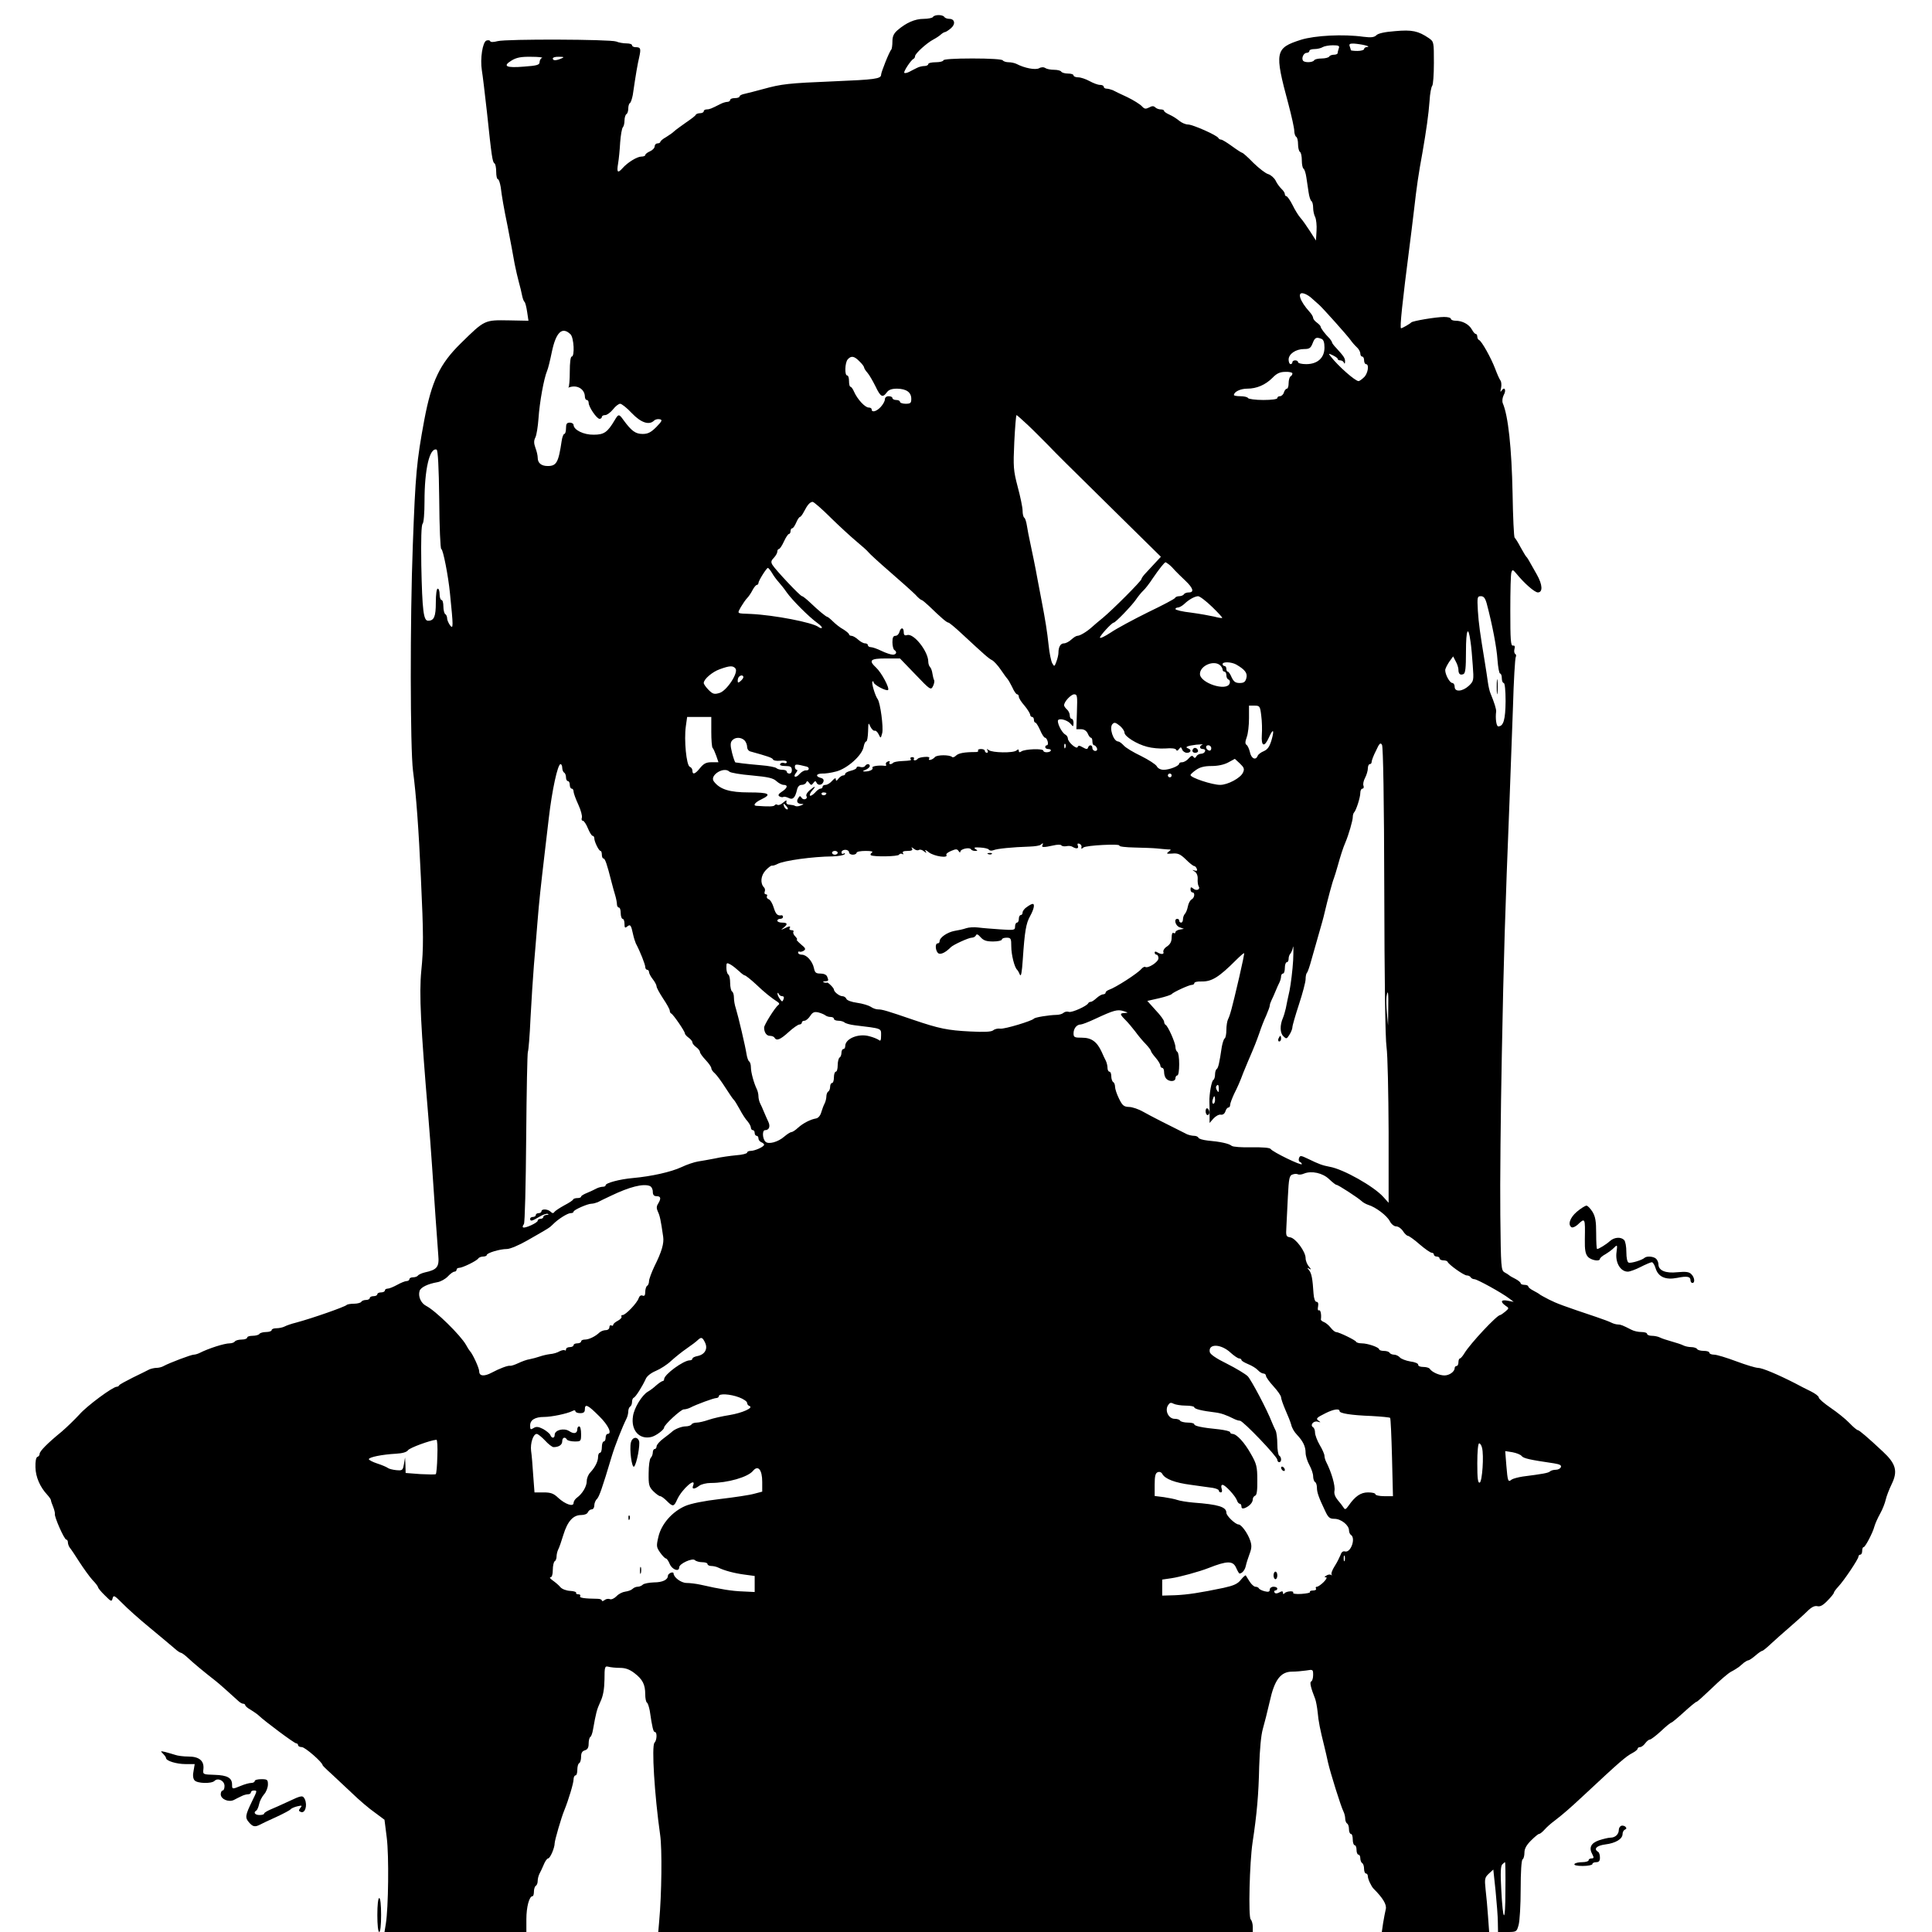 <?xml version="1.0" standalone="no"?>
<!DOCTYPE svg PUBLIC "-//W3C//DTD SVG 20010904//EN"
 "http://www.w3.org/TR/2001/REC-SVG-20010904/DTD/svg10.dtd">
<svg version="1.0" xmlns="http://www.w3.org/2000/svg"
 width="1024pt" height="1024pt" viewBox="0 0 1024 1024"
 preserveAspectRatio="xMidYMid meet">
<g transform="translate(0,1024) scale(0.1,-0.1)"
fill="#000000" stroke="none">
<path d="M4945 10150 c-3 -5 -26 -10 -50 -10 -46 0 -93 -21 -139 -61 -19 -17
-26 -32 -26 -59 0 -20 -3 -40 -6 -43 -10 -9 -54 -120 -54 -133 0 -22 -34 -26
-250 -35 -243 -10 -277 -14 -375 -41 -38 -10 -82 -22 -97 -25 -16 -3 -28 -9
-28 -14 0 -5 -11 -9 -25 -9 -14 0 -25 -4 -25 -10 0 -5 -7 -10 -15 -10 -8 0
-25 -5 -38 -12 -47 -24 -57 -28 -72 -28 -8 0 -15 -4 -15 -10 0 -5 -9 -10 -19
-10 -11 0 -21 -4 -23 -8 -1 -5 -25 -23 -53 -42 -27 -19 -56 -40 -63 -47 -7 -7
-26 -20 -42 -30 -17 -9 -30 -21 -30 -25 0 -4 -7 -8 -15 -8 -8 0 -15 -7 -15
-15 0 -9 -11 -21 -25 -27 -14 -6 -25 -15 -25 -20 0 -4 -9 -8 -21 -8 -22 0 -73
-31 -100 -62 -25 -28 -31 -22 -23 25 4 23 9 74 11 112 3 39 9 74 14 80 5 5 9
21 9 36 0 15 5 31 10 34 6 3 10 17 10 30 0 13 4 26 9 29 5 3 11 23 15 43 16
110 25 162 34 200 10 46 8 53 -20 53 -10 0 -18 5 -18 10 0 6 -13 10 -29 10
-16 0 -41 4 -55 10 -33 12 -581 14 -628 2 -23 -6 -38 -6 -40 0 -2 5 -11 6 -20
3 -20 -8 -34 -96 -24 -158 4 -23 16 -123 27 -222 25 -237 29 -264 40 -271 5
-3 9 -23 9 -45 0 -21 4 -39 9 -39 5 0 11 -19 15 -42 5 -44 17 -114 36 -205 17
-89 28 -145 38 -203 6 -30 16 -73 22 -95 6 -22 14 -53 17 -70 3 -16 9 -32 13
-35 4 -3 10 -26 14 -53 l7 -47 -103 2 c-130 2 -128 4 -256 -122 -111 -109
-154 -199 -193 -405 -41 -221 -47 -287 -61 -665 -15 -395 -14 -1074 1 -1195
17 -129 30 -306 42 -570 14 -300 14 -370 2 -490 -12 -123 -3 -294 37 -770 6
-71 15 -191 20 -265 12 -177 27 -400 33 -472 6 -63 -6 -78 -71 -92 -17 -4 -34
-12 -37 -17 -4 -5 -15 -9 -26 -9 -10 0 -19 -4 -19 -10 0 -5 -7 -10 -15 -10 -8
0 -30 -9 -50 -20 -20 -11 -42 -20 -50 -20 -8 0 -15 -4 -15 -10 0 -5 -9 -10
-20 -10 -11 0 -20 -4 -20 -10 0 -5 -9 -10 -20 -10 -11 0 -20 -4 -20 -10 0 -5
-9 -10 -19 -10 -11 0 -23 -4 -26 -10 -3 -5 -21 -10 -39 -10 -18 0 -36 -3 -39
-7 -11 -10 -178 -69 -267 -93 -25 -6 -53 -16 -62 -21 -10 -5 -29 -9 -43 -9
-14 0 -25 -4 -25 -10 0 -5 -13 -10 -29 -10 -17 0 -33 -5 -36 -10 -3 -5 -19
-10 -36 -10 -16 0 -29 -4 -29 -10 0 -5 -13 -10 -29 -10 -17 0 -33 -5 -36 -10
-3 -5 -16 -10 -27 -10 -29 0 -113 -27 -160 -51 -10 -5 -24 -9 -31 -9 -14 0
-130 -44 -159 -60 -10 -6 -27 -10 -38 -10 -11 0 -28 -4 -38 -8 -9 -5 -48 -24
-87 -43 -38 -19 -71 -37 -73 -41 -2 -5 -8 -8 -13 -8 -21 0 -159 -102 -198
-147 -24 -26 -66 -67 -94 -91 -76 -62 -117 -104 -117 -118 0 -7 -5 -14 -12
-16 -7 -3 -11 -24 -10 -55 1 -51 24 -104 62 -145 11 -12 20 -25 20 -29 0 -4 5
-20 12 -36 6 -15 10 -32 9 -37 -4 -15 50 -136 60 -136 5 0 9 -7 9 -15 0 -9 5
-21 10 -28 6 -7 29 -41 51 -76 22 -34 53 -77 69 -95 17 -17 30 -35 30 -39 0
-4 16 -24 36 -43 33 -33 36 -35 41 -15 5 18 10 15 52 -27 25 -26 91 -85 146
-130 55 -45 112 -94 128 -107 15 -14 31 -25 36 -25 4 0 21 -12 37 -27 26 -25
90 -78 148 -123 17 -13 76 -66 121 -107 8 -7 18 -13 24 -13 6 0 11 -4 11 -8 0
-4 13 -16 30 -25 16 -10 35 -23 42 -30 30 -29 188 -147 198 -147 5 0 10 -4 10
-10 0 -5 9 -10 20 -10 17 0 110 -81 110 -96 0 -2 21 -23 47 -46 26 -24 76 -71
112 -105 36 -35 89 -80 118 -100 l51 -38 12 -95 c12 -94 9 -371 -5 -457 l-7
-43 376 0 376 0 0 68 c0 64 15 122 33 122 4 0 7 11 7 24 0 14 5 28 10 31 6 3
10 15 10 26 0 10 4 27 9 37 5 9 16 32 23 49 7 18 18 33 23 33 11 0 35 56 35
81 0 14 35 136 51 174 23 57 49 144 49 163 0 12 5 22 10 22 6 0 10 13 10 29 0
17 4 33 10 36 6 3 10 19 10 34 0 20 6 30 20 34 14 4 20 14 20 35 0 17 4 33 9
36 5 3 11 20 14 38 16 90 20 106 39 148 15 31 21 67 22 118 0 68 2 73 21 68
11 -3 38 -6 61 -6 29 0 51 -8 77 -28 43 -33 57 -60 57 -112 0 -21 4 -41 9 -44
5 -3 11 -23 15 -43 13 -90 19 -113 27 -113 13 0 11 -44 -2 -57 -16 -16 0 -276
30 -488 11 -75 8 -315 -5 -457 l-5 -58 1576 0 1575 0 0 28 c0 15 -5 33 -11 39
-13 13 -6 302 10 408 23 151 32 256 35 400 3 95 10 168 19 200 8 28 25 94 37
147 25 115 58 158 119 158 20 0 53 3 74 6 36 6 37 6 37 -24 0 -17 -5 -32 -10
-34 -10 -3 -2 -35 21 -93 4 -11 10 -42 13 -70 4 -48 13 -92 35 -180 5 -22 15
-61 20 -87 12 -53 68 -233 82 -260 5 -10 9 -27 9 -37 0 -11 5 -23 10 -26 6 -3
10 -17 10 -31 0 -13 5 -24 10 -24 6 0 10 -13 10 -30 0 -16 5 -30 10 -30 6 0
10 -11 10 -25 0 -14 5 -25 10 -25 6 0 10 -9 10 -19 0 -11 5 -23 10 -26 6 -3
10 -17 10 -31 0 -13 5 -24 10 -24 6 0 10 -7 10 -15 0 -14 18 -53 30 -65 50
-50 71 -85 65 -109 -3 -14 -10 -47 -14 -73 l-7 -48 284 0 285 0 -6 83 c-3 45
-9 109 -13 143 -6 56 -4 63 17 83 l24 22 12 -113 c6 -62 12 -137 12 -165 l1
-53 50 0 c48 0 49 1 59 37 6 21 11 106 11 190 0 90 4 154 10 158 6 3 10 20 10
36 0 21 11 40 35 64 19 19 38 35 43 35 5 0 17 10 28 22 11 13 35 34 54 48 43
33 78 63 153 133 195 182 224 207 260 226 15 8 27 18 27 23 0 4 6 8 13 8 7 0
19 9 27 20 8 11 19 20 25 20 5 0 32 20 59 45 26 25 51 45 55 45 3 0 33 25 66
55 33 30 63 55 67 55 4 0 40 33 81 72 41 40 87 80 103 88 16 8 34 20 41 25 7
6 19 16 27 23 8 6 19 12 23 12 4 0 21 11 37 25 16 14 32 25 36 25 4 0 25 17
47 38 22 20 66 60 98 87 32 28 74 65 92 83 24 24 40 32 55 29 15 -4 30 4 54
29 19 19 34 38 34 42 0 4 10 18 23 32 32 34 107 147 107 159 0 6 5 11 10 11 6
0 10 9 10 20 0 11 3 20 8 20 8 0 48 75 57 110 4 14 17 44 30 67 13 23 26 57
30 75 4 18 18 54 31 81 34 69 23 109 -46 173 -80 75 -126 114 -133 114 -5 0
-25 17 -45 38 -20 21 -65 57 -99 80 -35 24 -63 48 -63 55 0 7 -19 21 -43 33
-23 11 -60 30 -82 42 -92 47 -175 82 -197 82 -13 0 -65 16 -116 35 -51 19
-103 35 -117 35 -14 0 -25 5 -25 10 0 6 -13 10 -29 10 -17 0 -33 4 -36 10 -3
5 -17 10 -31 10 -13 0 -32 4 -42 9 -9 5 -37 14 -62 21 -25 7 -53 16 -62 21
-10 5 -29 9 -43 9 -14 0 -25 5 -25 10 0 6 -14 10 -30 10 -17 0 -40 5 -53 12
-47 24 -57 28 -72 28 -8 0 -23 4 -33 9 -9 5 -46 19 -82 31 -176 59 -208 71
-250 92 -25 13 -47 25 -50 28 -3 3 -17 11 -32 19 -16 8 -28 18 -28 23 0 4 -9
8 -20 8 -11 0 -20 4 -20 8 0 5 -12 15 -27 23 -16 8 -30 16 -33 19 -3 3 -14 10
-25 16 -19 11 -20 23 -23 305 -2 162 2 544 8 849 10 517 17 750 41 1350 5 129
13 350 18 491 4 141 11 261 15 267 3 6 2 13 -3 16 -5 3 -7 15 -4 26 4 14 1 20
-8 18 -12 -2 -14 31 -14 185 0 103 2 195 6 204 5 15 8 14 25 -6 43 -53 98
-101 115 -101 27 0 25 41 -5 94 -46 82 -51 91 -57 96 -3 3 -16 25 -30 50 -13
25 -27 47 -31 50 -4 3 -9 109 -11 235 -5 241 -23 411 -52 478 -4 11 -2 29 5
43 15 26 5 47 -11 24 -7 -11 -8 -7 -3 13 3 15 2 33 -3 40 -5 6 -18 35 -28 62
-21 56 -72 148 -86 153 -5 2 -9 10 -9 18 0 8 -4 14 -8 14 -5 0 -14 11 -21 24
-15 27 -50 46 -86 46 -14 0 -25 5 -25 10 0 6 -16 10 -36 10 -42 0 -167 -21
-174 -29 -6 -7 -48 -31 -54 -31 -8 0 7 140 45 435 5 39 16 126 24 195 14 123
23 185 45 305 19 110 32 199 37 270 2 39 9 74 14 80 5 5 9 60 9 121 0 112 0
113 -27 132 -56 38 -89 45 -178 37 -55 -4 -91 -12 -100 -22 -12 -11 -27 -13
-68 -8 -107 15 -258 7 -332 -16 -137 -44 -141 -63 -66 -341 17 -64 31 -128 31
-142 0 -13 5 -28 10 -31 6 -3 10 -21 10 -40 0 -19 5 -37 10 -40 6 -3 10 -24
10 -45 0 -21 4 -41 9 -44 5 -3 12 -24 15 -46 3 -22 9 -58 12 -80 3 -22 10 -43
15 -46 5 -3 9 -19 9 -35 0 -17 5 -39 11 -50 5 -11 9 -43 7 -72 l-3 -52 -32 50
c-18 28 -40 59 -50 70 -10 11 -29 41 -42 68 -13 26 -28 47 -33 47 -4 0 -8 5
-8 11 0 7 -8 19 -18 28 -9 9 -24 28 -31 44 -8 15 -26 30 -39 34 -13 3 -48 30
-78 59 -29 30 -56 54 -60 54 -3 0 -28 16 -54 35 -26 19 -52 35 -58 35 -6 0
-12 4 -14 8 -5 14 -136 72 -161 72 -13 0 -34 9 -47 20 -12 10 -35 25 -51 32
-16 7 -29 16 -29 20 0 5 -8 8 -18 8 -10 0 -23 5 -29 11 -8 8 -17 8 -33 -1 -18
-9 -24 -8 -38 7 -9 10 -44 32 -77 48 -33 15 -68 32 -77 37 -10 4 -25 8 -33 8
-8 0 -15 5 -15 10 0 6 -9 10 -20 10 -11 0 -35 9 -55 20 -20 11 -47 20 -60 20
-14 0 -25 5 -25 10 0 6 -13 10 -29 10 -17 0 -33 5 -36 10 -3 6 -21 10 -38 10
-18 0 -39 4 -46 9 -9 6 -22 6 -34 -1 -20 -10 -77 1 -119 23 -10 5 -29 9 -42 9
-14 0 -28 5 -31 10 -4 6 -68 10 -161 10 -96 0 -154 -4 -154 -10 0 -5 -18 -10
-40 -10 -22 0 -40 -4 -40 -10 0 -5 -9 -10 -20 -10 -11 0 -29 -4 -40 -10 -11
-5 -29 -15 -41 -21 -12 -6 -23 -8 -26 -5 -6 5 36 69 49 74 4 2 8 8 8 14 0 14
63 71 98 89 15 8 33 20 40 27 7 6 17 12 21 12 4 0 18 9 31 20 26 22 21 50 -9
50 -11 0 -23 5 -26 10 -3 6 -17 10 -30 10 -13 0 -27 -4 -30 -10z m2290 -150
c17 -4 22 -8 13 -9 -10 0 -18 -5 -18 -11 0 -5 -16 -10 -35 -10 -19 0 -35 2
-35 4 0 2 -3 11 -6 20 -5 12 0 16 22 15 16 -1 43 -5 59 -9z m-139 -16 c-3 -9
-6 -20 -6 -25 0 -5 -9 -9 -19 -9 -11 0 -23 -4 -26 -10 -3 -5 -21 -10 -40 -10
-19 0 -37 -4 -40 -10 -8 -12 -52 -13 -59 -1 -9 14 4 41 20 41 8 0 14 5 14 10
0 6 12 10 28 10 15 0 34 5 42 10 8 5 32 10 54 10 31 0 37 -3 32 -16z m-4223
-51 c-7 -2 -13 -13 -13 -22 0 -15 -13 -19 -82 -24 -95 -8 -116 2 -67 32 26 16
50 21 104 20 39 0 64 -3 58 -6z m102 -3 c-28 -12 -45 -12 -45 0 0 6 15 10 33
9 27 0 29 -2 12 -9z m3981 -1274 c13 -11 29 -26 36 -32 22 -20 149 -162 166
-186 9 -13 24 -30 34 -39 10 -9 18 -24 18 -33 0 -9 5 -16 10 -16 6 0 10 -9 10
-20 0 -11 5 -20 10 -20 19 0 10 -53 -12 -71 -11 -11 -24 -19 -27 -19 -18 0
-108 79 -149 132 -12 15 -11 16 12 5 14 -7 26 -15 26 -19 0 -5 6 -8 14 -8 8 0
17 -6 19 -12 3 -8 6 -6 6 5 1 18 -6 28 -46 72 -13 13 -23 27 -23 30 0 4 -6 12
-12 20 -27 27 -48 56 -48 63 0 4 -9 14 -20 22 -11 8 -20 19 -20 25 0 6 -8 20
-18 31 -54 59 -70 111 -30 98 12 -3 32 -16 44 -28z m-3932 -188 c18 -18 23
-118 6 -118 -6 0 -10 -33 -10 -79 0 -44 -3 -81 -7 -84 -5 -2 -1 -2 7 1 41 13
79 -11 80 -50 0 -10 5 -18 10 -18 6 0 10 -7 10 -15 0 -22 43 -85 58 -85 6 0
12 5 12 10 0 6 8 10 18 10 9 0 28 14 41 30 13 17 30 30 38 30 8 0 36 -22 62
-50 49 -51 92 -65 118 -39 6 6 19 9 29 7 16 -3 14 -9 -17 -41 -29 -29 -45 -37
-73 -37 -38 0 -59 16 -101 73 -24 34 -27 34 -47 0 -38 -64 -56 -77 -111 -77
-53 -1 -106 25 -107 52 0 6 -9 12 -20 12 -16 0 -20 -7 -20 -30 0 -16 -4 -30
-9 -30 -5 0 -11 -17 -14 -37 -17 -114 -27 -133 -74 -133 -34 0 -53 16 -53 44
0 11 -5 34 -12 52 -9 25 -9 39 0 56 6 13 13 57 16 98 6 90 29 215 46 255 5 11
16 56 25 100 22 105 55 136 99 93z m3980 -24 c11 -4 16 -19 16 -46 0 -55 -37
-88 -97 -88 -24 0 -43 5 -43 10 0 6 -7 10 -15 10 -8 0 -15 -4 -15 -10 0 -5 -4
-10 -10 -10 -5 0 -10 11 -10 24 0 30 38 56 82 56 28 0 35 5 45 30 12 31 19 35
47 24z m-2449 -119 c14 -13 25 -28 25 -33 0 -4 8 -17 18 -28 9 -10 28 -43 42
-71 27 -57 38 -63 60 -33 10 14 26 20 55 20 49 -1 75 -19 75 -54 0 -22 -4 -26
-30 -26 -16 0 -30 5 -30 10 0 6 -9 10 -20 10 -11 0 -20 5 -20 10 0 6 -9 10
-20 10 -12 0 -20 -7 -20 -17 0 -9 -10 -27 -22 -40 -22 -24 -48 -31 -48 -13 0
6 -7 10 -16 10 -19 0 -59 43 -77 83 -6 15 -15 27 -19 27 -5 0 -8 14 -8 30 0
17 -4 30 -10 30 -14 0 -12 68 3 85 18 21 35 18 62 -10z m2295 -64 c0 -6 -4
-13 -10 -16 -5 -3 -10 -19 -10 -36 0 -16 -4 -29 -9 -29 -5 0 -13 -9 -16 -20
-3 -11 -13 -20 -21 -20 -8 0 -14 -4 -14 -10 0 -6 -31 -10 -74 -10 -41 0 -78 5
-81 10 -3 6 -22 10 -41 10 -19 0 -34 3 -34 6 0 17 34 34 70 34 51 0 97 20 135
58 22 23 39 31 68 31 20 1 37 -3 37 -8z m-1403 -273 c31 -29 78 -77 107 -106
53 -55 70 -72 398 -395 l201 -198 -29 -31 c-16 -17 -39 -42 -51 -55 -13 -13
-23 -28 -23 -32 0 -10 -153 -163 -205 -206 -20 -16 -47 -39 -59 -50 -27 -24
-62 -45 -76 -45 -6 0 -20 -9 -32 -20 -12 -11 -29 -20 -39 -20 -18 0 -29 -19
-29 -50 0 -10 -5 -31 -11 -47 -10 -27 -11 -27 -22 -8 -6 11 -15 54 -19 95 -8
74 -17 131 -38 240 -6 30 -15 78 -20 105 -13 73 -28 143 -40 200 -6 28 -14 67
-17 88 -3 20 -9 40 -14 43 -5 3 -9 20 -9 37 0 18 -12 75 -26 127 -23 88 -24
105 -18 238 4 78 9 142 12 142 2 0 29 -24 59 -52z m-3119 -396 c1 -145 6 -262
11 -262 9 0 37 -142 46 -235 18 -177 18 -191 1 -170 -8 11 -16 28 -16 37 0 9
-4 20 -10 23 -5 3 -10 22 -10 41 0 19 -4 34 -10 34 -5 0 -10 14 -10 30 0 17
-4 30 -10 30 -6 0 -10 -31 -10 -73 0 -75 -9 -97 -41 -97 -24 0 -31 51 -36 294
-2 137 0 213 7 220 6 6 10 57 10 119 0 170 27 286 64 274 7 -2 12 -90 14 -265z
m2074 -95 c46 -45 108 -102 138 -127 30 -25 58 -50 63 -57 4 -6 56 -54 115
-105 59 -51 119 -105 134 -120 14 -16 29 -28 32 -28 4 0 22 -15 40 -32 63 -61
94 -88 103 -88 4 0 37 -27 73 -61 122 -113 139 -128 158 -138 10 -5 32 -29 48
-53 16 -24 32 -45 35 -48 3 -3 14 -22 24 -42 9 -21 21 -38 26 -38 5 0 9 -6 9
-13 0 -7 13 -28 30 -47 16 -19 29 -41 30 -47 0 -7 5 -13 10 -13 6 0 10 -7 10
-15 0 -8 3 -15 8 -15 4 0 15 -18 25 -40 9 -22 21 -40 26 -40 5 0 11 -9 14 -20
3 -11 1 -20 -4 -20 -5 0 -9 -4 -9 -10 0 -5 7 -10 15 -10 23 0 18 -16 -5 -17
-11 -1 -20 3 -20 8 0 13 -100 9 -117 -4 -9 -6 -13 -5 -13 3 0 9 -4 10 -13 2
-17 -14 -127 -12 -146 2 -11 8 -13 8 -7 -1 4 -7 2 -13 -3 -13 -6 0 -11 5 -11
10 0 6 -9 10 -21 10 -11 0 -18 -4 -15 -8 3 -5 -3 -8 -12 -8 -61 0 -92 -6 -105
-19 -8 -8 -18 -11 -21 -7 -13 12 -81 12 -91 -1 -13 -15 -39 -21 -30 -7 4 7 -5
10 -25 8 -17 -1 -34 -6 -36 -10 -3 -4 -10 -8 -15 -8 -6 0 -8 4 -5 8 3 5 -1 9
-9 9 -8 0 -12 -4 -9 -9 6 -9 4 -9 -48 -12 -21 -1 -41 -5 -44 -9 -11 -11 -26
-8 -19 3 3 6 -1 7 -9 4 -9 -3 -13 -10 -10 -16 3 -5 0 -9 -7 -7 -32 4 -70 -2
-65 -10 7 -10 -17 -21 -42 -20 -12 0 -10 3 6 9 12 5 22 14 22 20 0 13 -17 13
-25 0 -4 -6 -15 -8 -26 -5 -10 4 -19 2 -19 -4 0 -5 -13 -12 -30 -16 -16 -4
-30 -11 -30 -16 0 -5 -5 -9 -11 -9 -7 0 -18 -8 -25 -17 -10 -13 -13 -14 -14
-4 0 10 -6 7 -19 -7 -10 -12 -26 -22 -35 -22 -9 0 -16 -4 -16 -10 0 -5 -5 -10
-11 -10 -7 0 -20 -10 -30 -22 -11 -11 -22 -18 -26 -15 -3 4 2 16 12 27 23 26
15 26 -14 1 -13 -11 -20 -24 -17 -30 10 -15 -15 -25 -25 -10 -8 12 -10 12 -18
-1 -12 -18 -5 -30 17 -31 14 0 13 -2 -3 -8 -11 -5 -24 -6 -30 -3 -5 4 -19 6
-30 7 -12 0 -19 6 -17 15 3 11 -1 10 -17 -4 -11 -10 -24 -15 -30 -12 -5 4 -12
3 -15 -2 -4 -7 -29 -8 -98 -3 -19 2 -5 19 27 34 58 28 42 37 -65 37 -103 0
-155 16 -187 59 -23 32 54 80 83 51 6 -6 59 -15 119 -20 86 -8 113 -14 130
-30 12 -11 29 -20 38 -20 25 0 21 -17 -9 -36 -18 -12 -22 -19 -13 -25 7 -4 17
-6 21 -3 4 3 16 0 27 -5 22 -12 35 -1 45 42 4 18 13 27 25 27 11 0 22 6 24 13
4 9 8 8 16 -3 10 -13 12 -13 22 0 8 11 12 12 16 3 7 -18 30 -16 37 3 4 11 -1
18 -14 21 -30 8 -24 23 8 23 15 -1 48 4 74 11 58 15 136 84 145 129 3 17 9 30
14 30 5 0 9 24 10 53 1 48 2 50 12 26 7 -14 17 -24 23 -22 6 2 15 -7 21 -19
11 -23 11 -23 19 7 7 30 -10 159 -24 179 -14 19 -34 87 -28 93 3 4 6 2 6 -3 0
-13 68 -49 77 -41 9 10 -35 92 -63 118 -42 39 -32 49 51 49 l75 0 82 -85 c78
-82 82 -84 93 -62 6 12 9 27 6 32 -3 6 -7 21 -9 35 -2 14 -7 29 -13 35 -5 5
-9 18 -9 28 0 54 -77 152 -112 141 -13 -4 -18 0 -18 15 0 27 -16 27 -23 1 -3
-11 -12 -20 -21 -20 -12 0 -16 -10 -16 -34 0 -19 5 -38 10 -41 16 -10 11 -25
-8 -25 -10 0 -37 9 -60 20 -22 11 -48 20 -57 20 -8 0 -15 5 -15 10 0 6 -7 10
-15 10 -9 0 -25 9 -37 20 -12 11 -28 20 -35 20 -7 0 -13 4 -13 8 0 4 -14 16
-30 26 -17 9 -41 28 -55 42 -13 13 -27 24 -29 24 -7 0 -47 33 -94 78 -18 17
-37 32 -41 32 -10 0 -142 141 -157 166 -9 15 -7 23 8 38 10 11 18 25 18 33 0
7 4 13 8 13 5 0 17 18 27 40 10 22 22 40 27 40 4 0 8 7 8 15 0 8 4 15 9 15 5
0 14 14 21 30 7 17 16 30 20 30 3 0 13 12 21 28 19 37 32 51 46 52 6 0 49 -37
95 -83z m1794 -249 c9 -7 23 -21 32 -32 9 -10 34 -34 55 -54 41 -39 48 -62 18
-62 -11 0 -23 -4 -26 -10 -3 -5 -15 -10 -25 -10 -10 0 -20 -4 -22 -9 -1 -5
-66 -39 -143 -76 -77 -38 -166 -86 -197 -107 -32 -21 -58 -34 -58 -27 0 10 63
79 73 79 9 0 94 88 117 121 13 19 31 41 40 49 9 8 32 37 50 65 35 51 62 85 68
85 1 0 10 -6 18 -12z m-2104 -45 c9 -16 25 -37 35 -48 10 -11 30 -36 43 -55
29 -41 118 -130 161 -161 17 -12 28 -24 25 -27 -3 -2 -11 -1 -18 5 -32 24
-234 63 -358 69 -78 3 -73 0 -53 37 10 17 25 39 33 47 8 8 21 27 29 43 8 15
18 27 23 27 4 0 8 5 8 10 0 12 43 80 50 80 3 0 13 -12 22 -27z m2332 -179 c32
-31 56 -57 54 -59 -2 -2 -21 1 -43 7 -22 5 -77 15 -122 21 -46 5 -83 14 -83
19 0 4 6 8 13 8 7 0 22 8 33 18 26 25 56 41 74 42 9 0 42 -25 74 -56z m1456
17 c30 -113 53 -234 57 -298 3 -40 9 -73 14 -73 5 0 9 -11 9 -25 0 -14 5 -25
10 -25 6 0 10 -39 10 -97 -1 -97 -11 -133 -39 -133 -10 0 -16 43 -11 79 1 12
-9 45 -30 96 -5 11 -11 38 -14 60 -3 22 -10 69 -16 105 -26 159 -32 200 -37
273 -4 72 -3 77 16 77 15 0 23 -10 31 -39z m-86 -201 c4 -25 9 -82 12 -127 6
-80 5 -83 -21 -108 -34 -31 -75 -34 -75 -5 0 11 -6 20 -12 20 -14 0 -38 44
-38 68 0 8 10 27 21 44 l21 29 14 -27 c8 -14 14 -34 14 -43 0 -23 9 -31 26
-24 11 4 14 31 14 121 0 116 12 141 24 52z m-1326 -127 c6 -6 12 -16 12 -22 0
-6 5 -11 10 -11 6 0 10 -9 10 -19 0 -11 5 -21 12 -23 6 -2 9 -12 5 -21 -16
-43 -157 3 -157 51 0 44 75 76 108 45z m84 5 c47 -27 61 -46 54 -72 -5 -20
-13 -26 -35 -26 -23 0 -32 7 -43 30 -7 17 -16 30 -20 30 -5 0 -8 7 -8 15 0 8
-4 15 -10 15 -5 0 -10 5 -10 10 0 14 46 12 72 -2z m-2654 -21 c18 -21 -46
-119 -85 -130 -27 -8 -35 -6 -57 16 -14 14 -26 31 -26 37 0 20 45 59 85 73 52
19 70 20 83 4z m42 -46 c0 -5 -7 -14 -15 -21 -12 -10 -15 -10 -15 2 0 8 3 18
7 21 9 10 23 9 23 -2z m1768 -183 l-3 -93 25 0 c16 0 28 -8 35 -22 5 -13 13
-23 17 -23 5 0 8 -9 8 -20 0 -11 4 -20 9 -20 5 0 11 -7 15 -15 3 -9 0 -15 -9
-15 -8 0 -15 7 -15 15 0 18 -17 20 -23 3 -3 -10 -9 -10 -28 1 -17 10 -24 11
-27 2 -5 -15 -52 26 -52 45 0 7 -6 17 -14 21 -21 12 -48 71 -36 78 14 9 53 -5
67 -24 11 -14 12 -13 13 7 0 12 -4 22 -10 22 -5 0 -10 8 -10 19 0 10 -7 24
-15 31 -8 7 -15 17 -15 22 0 19 36 57 53 58 17 0 18 -8 15 -92z m977 -22 c4
-29 5 -75 3 -101 -4 -61 13 -68 37 -15 23 52 31 44 14 -14 -10 -33 -20 -48
-40 -57 -15 -6 -30 -17 -33 -25 -10 -26 -34 -15 -41 19 -4 17 -12 35 -18 39
-8 5 -8 16 1 41 7 18 12 63 12 100 l0 67 29 0 c28 0 30 -3 36 -54z m-2915 -84
c0 -43 3 -82 7 -86 4 -3 12 -22 19 -41 l12 -35 -37 0 c-28 0 -41 -7 -60 -30
-26 -33 -41 -38 -41 -15 0 9 -6 18 -14 21 -18 7 -31 142 -21 214 l7 50 64 0
64 0 0 -78z m2168 29 c12 -11 22 -26 22 -34 0 -20 65 -61 120 -75 25 -7 68
-11 97 -9 33 3 54 0 57 -7 3 -7 8 -6 15 4 9 12 11 12 17 -3 3 -9 15 -17 25
-17 21 0 26 16 7 23 -21 7 -6 14 42 20 25 2 39 3 33 0 -18 -7 -16 -23 3 -23 9
0 14 -6 11 -12 -2 -7 -11 -13 -21 -13 -9 0 -21 -6 -25 -14 -6 -10 -10 -10 -16
-2 -5 8 -12 6 -25 -9 -9 -11 -25 -20 -34 -20 -9 0 -16 -3 -16 -7 0 -13 -52
-33 -82 -33 -16 0 -31 7 -37 19 -6 10 -43 34 -83 54 -40 19 -82 44 -92 56 -11
12 -24 21 -29 21 -26 0 -50 74 -30 93 10 10 16 8 41 -12z m-1992 -75 c8 -8 14
-24 14 -35 0 -11 8 -22 18 -24 90 -25 115 -33 119 -42 2 -6 19 -9 38 -7 21 3
35 0 35 -7 0 -6 -6 -8 -14 -5 -8 3 -17 1 -21 -5 -4 -7 6 -11 27 -11 27 0 34
-4 35 -20 1 -11 -4 -20 -13 -20 -8 0 -14 5 -14 10 0 6 -10 10 -23 10 -13 0
-27 4 -32 9 -6 5 -41 12 -80 15 -38 3 -83 8 -100 10 -16 2 -33 5 -37 5 -3 1
-11 24 -18 51 -10 40 -9 54 0 65 16 19 47 19 66 1z m3391 -796 c1 -463 5 -784
12 -830 6 -41 10 -243 11 -450 l0 -375 -28 31 c-50 56 -213 148 -285 160 -37
7 -57 14 -114 42 -38 18 -42 19 -48 4 -3 -9 -1 -18 4 -20 6 -2 11 -8 11 -12 0
-11 -156 65 -165 80 -4 7 -44 10 -100 9 -53 -1 -100 2 -107 8 -14 12 -60 22
-128 28 -25 3 -46 9 -48 15 -2 5 -12 10 -23 10 -11 0 -27 4 -37 8 -105 52
-195 98 -232 119 -24 14 -59 26 -76 26 -27 1 -35 7 -53 44 -12 24 -21 52 -21
63 0 10 -4 22 -10 25 -5 3 -10 17 -10 31 0 13 -4 24 -10 24 -5 0 -10 9 -10 20
0 11 -4 28 -9 38 -5 9 -15 31 -22 47 -25 54 -54 75 -104 75 -40 0 -45 2 -45
23 0 26 17 47 38 47 7 0 41 13 75 29 101 47 119 52 152 42 25 -8 26 -9 8 -10
-29 -1 -29 -6 1 -36 14 -14 37 -41 53 -62 15 -21 40 -51 56 -67 15 -16 27 -32
27 -36 0 -4 11 -20 25 -36 14 -16 25 -35 25 -41 0 -7 5 -13 10 -13 6 0 10 -10
10 -23 0 -13 5 -28 12 -35 17 -17 48 -15 48 3 0 8 5 15 10 15 6 0 10 26 10 59
0 33 -4 63 -10 66 -5 3 -10 15 -10 26 0 22 -40 112 -52 117 -4 2 -8 10 -8 17
0 7 -20 35 -45 61 l-44 49 62 14 c34 8 64 18 67 22 8 10 92 49 107 49 7 0 13
4 13 9 0 6 17 10 38 9 55 -1 92 22 185 115 21 21 40 37 41 35 2 -1 -10 -59
-26 -128 -40 -172 -49 -202 -59 -222 -5 -10 -9 -36 -9 -57 0 -22 -4 -42 -9
-45 -5 -3 -11 -23 -15 -43 -13 -88 -19 -113 -27 -119 -5 -3 -9 -16 -9 -29 0
-13 -4 -26 -9 -29 -10 -6 -22 -75 -21 -116 1 -14 1 -45 1 -69 l0 -43 20 23
c12 13 29 23 39 21 11 -2 21 5 25 18 3 11 11 20 16 20 5 0 9 6 9 14 0 8 10 34
21 58 20 40 30 62 49 113 5 11 15 37 24 58 39 90 44 105 61 152 9 28 25 69 36
92 10 24 19 47 19 53 0 6 4 18 9 28 5 9 14 31 21 47 7 17 16 38 21 47 5 10 9
25 9 33 0 8 5 15 10 15 6 0 10 14 10 30 0 17 5 30 10 30 6 0 10 8 10 18 0 10
4 22 9 27 5 6 12 21 14 35 3 14 3 -18 1 -70 -3 -52 -12 -124 -19 -160 -8 -36
-17 -78 -20 -95 -4 -16 -10 -39 -15 -50 -17 -39 -16 -80 2 -97 16 -16 18 -15
32 7 9 14 16 32 16 40 0 9 16 64 35 122 19 58 35 118 35 133 0 15 3 30 7 34 4
3 15 35 24 69 10 34 27 96 39 137 12 41 26 91 30 110 18 76 42 166 50 185 4
11 13 40 20 65 15 54 29 98 41 125 17 40 39 116 39 134 0 10 3 21 7 25 11 11
33 79 33 104 0 12 5 22 11 22 6 0 9 7 6 15 -4 8 0 27 8 42 8 15 15 38 15 51 0
12 5 22 10 22 6 0 10 5 10 12 0 7 10 34 23 59 18 40 24 45 32 31 6 -11 11
-289 12 -772z m-1690 758 c-3 -8 -6 -5 -6 6 -1 11 2 17 5 13 3 -3 4 -12 1 -19z
m773 -4 c0 -9 -5 -14 -12 -12 -18 6 -21 28 -4 28 9 0 16 -7 16 -16z m168 -129
c-13 -29 -81 -65 -121 -65 -42 0 -157 38 -157 52 0 4 13 16 29 27 21 15 45 21
83 21 33 0 66 7 88 19 l35 19 27 -25 c22 -21 25 -29 16 -48z m-3608 26 c0 -11
5 -23 10 -26 6 -3 10 -15 10 -26 0 -10 5 -19 10 -19 6 0 10 -9 10 -20 0 -11 5
-20 10 -20 6 0 10 -7 10 -15 0 -8 11 -39 25 -69 14 -30 22 -62 19 -70 -3 -9
-1 -16 5 -16 6 0 18 -18 27 -40 9 -22 20 -40 25 -40 5 0 9 -6 9 -13 0 -18 24
-67 33 -67 4 0 7 -9 7 -20 0 -11 4 -20 8 -20 9 0 19 -29 42 -120 6 -25 16 -59
21 -76 5 -17 9 -38 9 -47 0 -9 5 -17 10 -17 6 0 10 -13 10 -30 0 -16 5 -30 10
-30 6 0 10 -12 10 -26 0 -22 3 -24 14 -15 17 14 21 8 31 -39 4 -19 11 -41 15
-50 23 -43 50 -112 50 -125 0 -8 5 -15 10 -15 6 0 10 -6 10 -12 0 -7 9 -24 20
-38 11 -14 20 -31 20 -38 0 -7 16 -36 35 -65 19 -28 35 -57 35 -64 0 -6 3 -13
8 -15 10 -4 72 -94 72 -105 0 -5 9 -15 20 -23 11 -8 20 -19 20 -25 0 -6 9 -17
20 -25 11 -8 20 -20 20 -26 0 -6 14 -25 30 -42 17 -18 30 -37 30 -43 0 -7 8
-19 19 -28 10 -9 35 -43 56 -76 21 -33 41 -62 45 -65 4 -3 17 -25 31 -50 13
-25 32 -54 42 -64 9 -11 17 -26 17 -33 0 -7 5 -13 10 -13 6 0 10 -7 10 -15 0
-8 5 -15 10 -15 6 0 10 -6 10 -14 0 -8 7 -16 15 -20 8 -3 15 -9 15 -13 0 -11
-49 -33 -72 -33 -10 0 -18 -4 -18 -9 0 -5 -26 -12 -57 -14 -32 -3 -83 -10
-113 -17 -30 -6 -71 -13 -90 -16 -19 -3 -59 -16 -88 -30 -56 -26 -159 -49
-259 -58 -68 -6 -143 -26 -143 -38 0 -5 -7 -8 -15 -8 -8 0 -23 -4 -33 -9 -9
-5 -32 -16 -49 -23 -18 -7 -33 -16 -33 -20 0 -5 -9 -8 -19 -8 -11 0 -21 -3
-23 -7 -1 -5 -23 -19 -48 -32 -25 -14 -48 -29 -52 -35 -5 -8 -11 -7 -20 2 -14
14 -48 16 -48 2 0 -5 -7 -10 -15 -10 -8 0 -15 -4 -15 -10 0 -5 -7 -10 -15 -10
-8 0 -15 -4 -15 -10 0 -15 11 -12 49 11 18 11 38 18 45 15 6 -2 3 -5 -6 -5
-10 -1 -18 -5 -18 -11 0 -5 -7 -10 -15 -10 -8 0 -15 -4 -15 -10 0 -11 -70 -43
-78 -35 -3 2 -1 10 5 17 5 8 10 203 12 458 2 245 6 449 9 455 3 5 10 86 14
180 5 93 13 220 18 280 5 61 14 164 19 230 9 112 16 175 40 380 5 44 14 121
20 170 17 147 47 285 62 285 5 0 9 -9 9 -19z m1295 6 c17 -4 15 -22 -3 -20 -9
1 -24 -8 -34 -19 -20 -24 -38 -17 -18 7 7 8 8 15 3 15 -5 0 -10 7 -10 16 0 15
6 15 62 1z m1935 -47 c0 -5 -4 -10 -10 -10 -5 0 -10 5 -10 10 0 6 5 10 10 10
6 0 10 -4 10 -10z m-1830 -94 c0 -11 -19 -15 -25 -6 -3 5 1 10 9 10 9 0 16 -2
16 -4z m-210 -71 c7 -9 8 -15 2 -15 -5 0 -12 7 -16 15 -3 8 -4 15 -2 15 2 0 9
-7 16 -15z m1355 -205 c-7 -12 8 -12 58 -1 20 5 39 5 42 1 3 -5 15 -7 27 -5
11 3 26 1 32 -3 21 -13 35 -10 29 5 -4 11 -2 14 8 11 8 -3 13 -11 11 -18 -2
-10 0 -11 10 -2 15 12 199 21 191 10 -2 -5 34 -9 81 -10 47 -1 101 -3 119 -5
17 -2 42 -4 55 -5 21 0 21 -1 6 -12 -14 -11 -11 -12 19 -10 30 3 43 -3 72 -31
19 -19 39 -35 44 -35 5 0 11 -7 14 -14 4 -11 1 -13 -11 -10 -15 5 -15 4 1 -6
10 -7 16 -22 15 -38 -1 -15 1 -33 5 -39 11 -17 -11 -27 -28 -13 -12 10 -15 9
-15 -4 0 -9 5 -16 10 -16 15 0 12 -28 -4 -37 -8 -4 -17 -21 -20 -37 -3 -16
-10 -34 -16 -40 -5 -5 -10 -18 -10 -28 0 -10 -4 -18 -10 -18 -5 0 -10 5 -10
10 0 6 -4 10 -10 10 -20 0 -10 -38 13 -45 l22 -8 -22 -4 c-13 -2 -23 -9 -23
-14 0 -6 -4 -7 -10 -4 -6 4 -10 -6 -10 -24 0 -21 -7 -35 -24 -47 -14 -8 -22
-22 -20 -29 6 -14 -12 -15 -33 -2 -8 5 -13 4 -13 -2 0 -6 5 -11 10 -11 6 0 10
-9 10 -19 0 -20 -55 -55 -70 -46 -4 3 -14 -3 -21 -11 -19 -23 -137 -99 -171
-110 -10 -4 -18 -10 -18 -15 0 -5 -6 -9 -13 -9 -7 0 -23 -9 -35 -20 -12 -11
-25 -20 -31 -20 -5 0 -11 -3 -13 -7 -6 -15 -89 -52 -103 -46 -9 3 -21 1 -28
-5 -6 -6 -23 -11 -37 -11 -42 -1 -115 -13 -120 -20 -10 -12 -155 -56 -178 -53
-13 2 -30 -2 -38 -9 -10 -8 -46 -10 -122 -6 -119 6 -164 15 -302 62 -140 48
-164 55 -186 55 -11 0 -28 6 -39 14 -11 7 -43 17 -72 21 -30 4 -54 13 -57 21
-3 8 -13 14 -21 14 -16 0 -45 23 -45 35 0 9 -33 41 -37 37 -2 -2 -9 -1 -16 1
-7 3 -5 6 6 6 19 1 20 3 11 25 -4 10 -18 16 -35 16 -25 0 -30 5 -35 29 -8 37
-39 71 -64 71 -11 0 -20 5 -20 11 0 5 4 8 8 5 4 -2 14 0 22 5 12 8 10 14 -15
34 -16 14 -26 25 -22 25 5 0 1 7 -7 16 -9 8 -14 20 -11 25 4 5 -1 9 -10 9 -9
0 -13 5 -10 10 8 13 -1 13 -28 -1 -20 -9 -20 -9 -4 4 24 19 21 27 -8 27 -14 0
-25 5 -25 10 0 6 7 10 15 10 8 0 15 4 15 10 0 5 -3 9 -7 9 -22 -4 -31 5 -42
40 -6 21 -18 42 -27 45 -8 3 -12 10 -9 16 3 5 1 10 -5 10 -7 0 -10 6 -7 14 3
7 2 17 -3 22 -22 22 -18 63 8 91 14 15 30 27 34 25 5 -1 18 3 29 9 34 18 187
39 292 40 31 1 60 6 64 12 3 6 1 7 -5 3 -7 -4 -12 -1 -12 6 0 8 9 14 20 14 11
0 20 -6 20 -13 0 -7 9 -13 20 -13 11 0 20 5 20 10 0 6 21 10 48 10 30 0 42 -3
33 -9 -7 -5 -9 -11 -5 -14 16 -9 143 -7 149 3 4 6 11 7 17 4 7 -4 8 -2 4 4 -5
8 3 12 24 12 22 0 29 4 24 13 -6 8 -3 8 9 -1 9 -8 21 -11 27 -7 6 4 18 1 27
-7 14 -11 16 -11 8 2 -5 8 4 5 19 -8 28 -21 104 -32 92 -13 -3 5 8 14 25 21
26 11 32 11 40 -1 5 -8 9 -9 9 -3 0 14 48 25 56 13 3 -5 13 -9 22 -9 15 0 15
2 2 10 -11 8 -4 10 25 8 22 -1 43 -6 46 -11 4 -6 15 -7 25 -3 19 8 98 16 191
19 28 1 55 5 59 10 11 10 16 9 9 -3z m-1085 -40 c0 -5 -7 -10 -15 -10 -8 0
-15 5 -15 10 0 6 7 10 15 10 8 0 15 -4 15 -10z m-523 -627 c13 -13 27 -23 31
-23 4 0 31 -21 59 -47 45 -43 81 -72 117 -95 7 -6 8 -10 1 -15 -17 -12 -75
-105 -75 -119 0 -26 13 -44 30 -44 11 0 22 -4 25 -10 11 -18 30 -11 75 30 24
22 50 40 57 40 7 0 13 5 13 10 0 6 6 10 14 10 7 0 21 11 30 25 13 20 22 24 44
19 15 -4 31 -11 36 -15 6 -5 18 -9 28 -9 10 0 18 -4 18 -10 0 -5 10 -10 23
-10 13 0 27 -4 33 -9 5 -5 29 -12 54 -15 147 -18 140 -15 140 -54 0 -26 -3
-32 -12 -24 -7 5 -30 15 -51 20 -57 16 -127 -13 -127 -52 0 -9 -4 -16 -10 -16
-5 0 -10 -9 -10 -19 0 -11 -4 -23 -10 -26 -5 -3 -10 -22 -10 -41 0 -19 -4 -34
-10 -34 -5 0 -10 -13 -10 -30 0 -16 -4 -30 -10 -30 -5 0 -10 -9 -10 -19 0 -11
-4 -23 -10 -26 -5 -3 -10 -15 -10 -26 0 -10 -4 -27 -9 -37 -5 -9 -13 -30 -18
-47 -5 -18 -16 -31 -28 -33 -29 -5 -67 -24 -95 -49 -14 -13 -29 -23 -35 -23
-5 0 -23 -11 -38 -24 -33 -29 -84 -43 -100 -27 -16 16 -18 61 -2 61 21 0 29
19 18 43 -6 12 -16 36 -23 52 -7 17 -16 38 -21 47 -5 10 -9 27 -9 38 0 11 -4
28 -9 38 -15 31 -31 88 -31 115 0 14 -4 28 -9 31 -5 3 -11 20 -14 38 -6 41
-44 202 -57 244 -6 17 -10 42 -10 57 0 14 -4 29 -10 32 -5 3 -10 24 -10 45 0
21 -4 42 -10 45 -5 3 -10 19 -10 36 0 27 1 28 22 17 12 -7 32 -23 45 -35z
m229 -133 c8 0 11 -6 7 -16 -6 -15 -8 -15 -20 2 -7 10 -13 23 -12 28 0 6 3 5
6 -1 2 -7 11 -13 19 -13z m3212 -67 l-1 -88 -6 65 c-3 36 -4 75 -2 88 7 45 11
20 9 -65z m-898 -425 c0 -18 -2 -20 -9 -8 -6 8 -7 18 -5 22 9 14 14 9 14 -14z
m-20 -58 c0 -11 -4 -20 -9 -20 -5 0 -7 9 -4 20 3 11 7 20 9 20 2 0 4 -9 4 -20z
m605 -420 c17 -16 34 -30 39 -30 9 0 115 -69 134 -87 6 -6 22 -15 34 -19 40
-12 99 -57 114 -86 8 -16 23 -28 34 -28 11 0 27 -11 36 -25 9 -14 21 -25 26
-25 5 0 34 -20 62 -45 29 -25 58 -45 65 -45 6 0 11 -4 11 -10 0 -5 7 -10 15
-10 8 0 15 -4 15 -10 0 -5 9 -10 19 -10 11 0 21 -3 23 -7 6 -16 87 -73 102
-73 8 0 18 -4 21 -10 3 -5 12 -10 20 -10 14 0 145 -72 184 -102 l24 -18 -32 6
c-35 7 -41 -5 -12 -26 20 -13 20 -14 -1 -32 -12 -10 -24 -18 -27 -18 -17 0
-159 -152 -189 -202 -9 -15 -20 -28 -24 -28 -4 0 -8 -9 -8 -20 0 -11 -4 -20
-10 -20 -5 0 -10 -5 -10 -11 0 -19 -28 -39 -54 -39 -27 0 -66 17 -78 35 -4 6
-20 10 -35 10 -16 0 -27 5 -26 11 1 7 -17 15 -42 18 -24 4 -49 14 -55 21 -7 8
-21 15 -31 15 -10 0 -21 5 -24 10 -3 6 -17 10 -31 10 -13 0 -24 4 -24 8 0 11
-61 32 -92 32 -15 0 -28 4 -30 8 -3 9 -92 52 -107 52 -5 0 -18 10 -28 23 -10
13 -26 26 -36 30 -9 3 -17 10 -16 14 4 24 -2 53 -10 48 -6 -3 -8 6 -5 20 3 16
0 25 -8 25 -8 0 -14 17 -16 44 -5 78 -10 107 -24 124 -11 13 -11 15 2 7 11 -6
10 -3 -2 12 -10 11 -18 31 -18 45 0 34 -53 106 -82 110 -21 3 -23 8 -20 53 1
28 5 100 8 162 5 99 8 113 25 118 10 4 23 4 28 1 5 -3 20 -2 33 4 40 16 99 3
133 -30z m-3601 -36 c9 -3 16 -17 16 -30 0 -17 6 -24 20 -24 23 0 25 -12 8
-40 -9 -14 -9 -25 -1 -42 10 -21 15 -42 28 -133 5 -35 -7 -78 -47 -158 -15
-32 -28 -67 -28 -77 0 -10 -4 -22 -10 -25 -5 -3 -10 -18 -10 -32 0 -18 -4 -24
-14 -20 -9 4 -17 -2 -21 -14 -8 -25 -69 -89 -85 -89 -6 0 -9 -4 -6 -8 3 -5 -6
-15 -19 -22 -14 -7 -25 -17 -25 -22 0 -5 -4 -6 -10 -3 -5 3 -10 -1 -10 -9 0
-9 -8 -16 -19 -16 -11 0 -26 -6 -33 -12 -23 -22 -57 -38 -78 -38 -11 0 -20 -4
-20 -10 0 -5 -9 -10 -20 -10 -11 0 -20 -4 -20 -10 0 -5 -9 -10 -20 -10 -11 0
-20 -5 -20 -12 0 -6 -3 -8 -6 -5 -4 3 -16 1 -28 -5 -11 -7 -34 -14 -51 -15
-16 -2 -41 -8 -55 -13 -14 -5 -37 -11 -52 -14 -15 -2 -42 -12 -61 -21 -19 -9
-38 -15 -43 -14 -11 3 -58 -15 -97 -36 -41 -22 -67 -19 -67 6 0 18 -35 94 -50
109 -3 3 -12 17 -20 32 -29 51 -161 181 -212 207 -27 14 -43 50 -34 79 6 19
43 37 94 46 18 3 43 17 56 31 13 14 28 25 35 25 6 0 11 5 11 10 0 6 6 10 13
10 18 0 94 37 102 50 3 5 15 10 26 10 10 0 19 4 19 8 0 11 69 32 107 32 16 0
64 20 109 46 114 65 117 67 134 84 27 28 78 60 94 60 9 0 16 3 16 8 0 9 74 42
95 42 8 0 23 4 33 8 9 5 42 21 72 35 96 46 169 65 204 51z m293 -830 c16 -33
-1 -63 -39 -71 -16 -3 -28 -9 -28 -14 0 -5 -6 -9 -14 -9 -33 0 -136 -75 -136
-100 0 -5 -3 -10 -8 -10 -4 0 -19 -10 -33 -22 -14 -13 -34 -28 -45 -34 -31
-18 -73 -86 -79 -130 -12 -75 34 -126 98 -110 24 6 67 38 67 50 0 14 89 96
104 96 9 0 24 4 34 9 32 17 125 51 138 51 8 0 14 5 14 10 0 15 59 12 107 -6
24 -9 43 -22 43 -30 0 -7 6 -14 12 -16 25 -9 -38 -37 -105 -48 -38 -6 -87 -17
-110 -25 -23 -8 -52 -15 -64 -15 -12 0 -25 -4 -28 -10 -3 -5 -17 -10 -31 -10
-21 0 -60 -15 -74 -30 -3 -3 -22 -18 -42 -33 -21 -15 -38 -35 -38 -43 0 -7 -4
-14 -10 -14 -5 0 -10 -8 -10 -18 0 -10 -5 -23 -11 -29 -6 -6 -11 -42 -11 -81
-1 -62 2 -73 25 -96 14 -14 31 -26 36 -26 6 0 21 -11 35 -25 32 -32 38 -32 55
7 26 57 105 125 84 72 -7 -18 8 -18 33 1 10 8 38 15 61 15 90 0 197 31 224 64
27 33 49 6 49 -58 l0 -52 -42 -11 c-24 -7 -105 -19 -181 -28 -86 -10 -155 -24
-185 -37 -69 -30 -126 -95 -142 -162 -12 -51 -11 -56 9 -85 12 -17 26 -31 30
-31 5 0 14 -13 21 -30 13 -30 50 -43 50 -17 0 19 70 51 83 38 6 -6 24 -11 39
-11 15 0 28 -4 28 -10 0 -5 9 -10 20 -10 11 0 28 -4 38 -9 30 -15 85 -30 140
-37 l52 -7 0 -42 0 -43 -62 3 c-58 2 -116 11 -226 36 -23 5 -56 9 -73 9 -29 0
-69 30 -69 51 0 5 -7 6 -15 3 -8 -4 -15 -10 -15 -16 0 -21 -28 -35 -74 -35
-26 -1 -53 -6 -59 -12 -6 -6 -18 -11 -27 -11 -9 0 -21 -5 -28 -12 -6 -6 -23
-12 -38 -14 -15 -2 -35 -12 -46 -24 -12 -12 -27 -19 -35 -16 -9 4 -22 1 -29
-5 -8 -6 -14 -7 -14 -2 0 5 -10 9 -22 9 -70 1 -99 5 -93 14 3 6 -1 10 -10 10
-9 0 -14 4 -11 8 2 4 -12 9 -32 10 -21 1 -44 10 -52 20 -8 10 -26 25 -40 35
-13 9 -19 17 -12 17 7 0 12 15 12 39 0 22 5 43 10 46 6 3 10 15 10 26 0 10 4
27 9 37 5 9 17 44 27 77 22 72 52 105 94 105 18 0 33 6 36 15 4 8 12 15 20 15
8 0 14 9 14 21 0 11 6 27 14 34 12 13 27 54 78 225 18 60 57 158 79 202 5 10
9 27 9 37 0 11 5 23 10 26 6 3 10 15 10 25 0 10 4 20 9 22 10 3 45 59 63 98 6
16 28 33 54 44 24 10 60 33 81 53 21 19 58 49 83 66 25 17 51 37 58 44 19 18
25 16 39 -13z m2786 -54 c18 -16 38 -30 45 -30 6 0 12 -4 12 -8 0 -5 16 -14
35 -22 20 -8 43 -22 52 -32 9 -10 22 -18 30 -18 7 0 13 -6 13 -12 0 -7 18 -32
40 -56 22 -24 40 -50 40 -58 0 -8 11 -39 23 -67 13 -29 27 -64 31 -79 3 -15
16 -38 29 -51 33 -35 47 -63 47 -97 0 -16 9 -45 20 -65 11 -20 20 -46 20 -60
0 -13 5 -27 10 -30 6 -3 10 -17 10 -30 0 -25 10 -53 43 -122 17 -37 25 -43 50
-43 35 0 77 -34 77 -61 0 -10 5 -21 10 -24 27 -17 0 -96 -31 -88 -11 3 -19 -3
-24 -19 -5 -12 -18 -39 -31 -59 -13 -20 -20 -40 -16 -45 4 -4 2 -5 -3 -1 -6 3
-17 2 -25 -4 -11 -6 -12 -9 -2 -9 7 0 2 -11 -12 -25 -14 -14 -30 -25 -36 -25
-6 0 -8 -4 -5 -10 3 -5 -3 -10 -15 -10 -12 0 -19 -3 -17 -8 3 -4 -17 -8 -45
-10 -27 -2 -47 1 -44 6 7 12 -37 9 -46 -3 -5 -6 -8 -5 -8 3 0 9 -5 10 -19 2
-13 -7 -22 -7 -26 0 -3 5 -1 10 4 10 6 0 11 5 11 10 0 6 -9 10 -20 10 -11 0
-20 -7 -20 -15 0 -12 -7 -14 -27 -9 -16 4 -29 11 -31 16 -2 4 -10 8 -18 8 -7
0 -21 12 -31 28 -9 15 -19 29 -20 32 -2 2 -14 -8 -26 -23 -17 -22 -38 -31 -92
-43 -125 -26 -189 -36 -257 -39 l-68 -2 0 42 0 43 48 7 c43 6 149 35 197 54
99 39 130 40 147 1 7 -16 15 -30 18 -30 14 1 28 18 33 40 3 14 12 43 20 64 12
31 12 46 3 72 -13 38 -47 84 -61 84 -17 0 -65 46 -65 62 0 31 -41 44 -175 54
-33 3 -71 9 -85 14 -14 5 -46 11 -72 15 l-48 6 0 60 c0 46 4 61 16 66 10 4 20
0 25 -10 15 -26 66 -46 152 -57 45 -6 97 -14 115 -16 17 -3 32 -9 32 -14 0 -6
5 -10 11 -10 6 0 8 9 4 20 -4 12 -2 20 5 20 14 0 68 -59 76 -82 3 -10 10 -18
15 -18 5 0 9 -7 9 -15 0 -10 6 -12 18 -8 24 10 42 29 42 46 0 9 6 17 13 20 8
2 12 28 11 83 0 70 -4 86 -34 138 -34 61 -75 105 -97 106 -7 0 -13 4 -13 9 0
5 -26 11 -57 15 -93 9 -133 18 -133 27 0 5 -15 9 -34 9 -19 0 -38 5 -41 10 -3
6 -16 10 -29 10 -31 0 -52 40 -37 69 10 17 16 19 31 11 10 -5 39 -10 64 -10
25 0 46 -4 46 -9 0 -9 43 -19 110 -27 32 -4 58 -13 102 -35 10 -5 23 -9 30 -9
16 0 198 -190 198 -207 0 -7 5 -13 10 -13 6 0 10 6 10 14 0 8 -4 18 -10 21 -5
3 -10 31 -10 61 0 30 -4 62 -9 72 -5 9 -13 28 -19 42 -26 68 -110 226 -129
246 -13 12 -62 42 -110 66 -57 28 -89 50 -91 62 -9 46 60 44 111 -4z m-3348
-335 c50 -49 71 -95 45 -95 -5 0 -10 -9 -10 -20 0 -11 -4 -20 -10 -20 -5 0
-10 -13 -10 -30 0 -16 -4 -30 -10 -30 -5 0 -10 -9 -10 -21 0 -24 -15 -55 -41
-83 -11 -11 -19 -31 -19 -46 0 -28 -23 -67 -52 -88 -10 -7 -18 -20 -18 -28 0
-22 -44 -7 -81 27 -25 24 -40 29 -79 29 l-47 0 -7 93 c-3 50 -8 108 -11 127
-5 40 11 90 30 90 6 0 26 -16 44 -35 17 -19 38 -35 45 -35 28 0 46 12 46 31 0
20 15 26 25 9 3 -5 22 -10 41 -10 33 0 34 1 34 40 0 22 -4 40 -10 40 -5 0 -10
-6 -10 -14 0 -24 -18 -28 -43 -11 -28 18 -77 6 -77 -20 0 -19 -16 -20 -23 -1
-3 8 -21 22 -38 32 -26 13 -37 14 -51 5 -16 -10 -18 -8 -18 14 0 29 26 45 74
45 39 0 121 17 149 31 10 6 17 5 17 -1 0 -5 11 -10 25 -10 18 0 25 5 25 20 0
32 16 24 75 -35z m3925 26 c0 -12 60 -22 169 -26 52 -3 96 -7 99 -10 3 -3 7
-97 10 -210 l5 -205 -47 0 c-25 0 -46 5 -46 10 0 6 -17 10 -39 10 -39 0 -68
-20 -103 -70 -15 -21 -19 -23 -27 -10 -5 8 -19 26 -31 40 -13 16 -20 33 -17
48 5 27 -15 97 -44 154 -5 10 -9 24 -9 32 0 8 -11 34 -25 57 -14 24 -25 54
-25 66 0 12 -4 24 -10 28 -18 11 1 36 24 30 16 -5 18 -4 6 4 -17 12 -14 16 36
41 42 21 74 26 74 11z m-4782 -240 c-1 -49 -5 -91 -8 -94 -3 -3 -40 -2 -82 0
l-78 6 -1 41 -2 41 -6 -35 c-6 -33 -8 -35 -41 -32 -19 2 -39 7 -45 12 -5 4
-30 15 -55 23 -25 8 -45 19 -45 23 0 11 71 25 143 29 35 2 57 8 65 19 10 13
116 52 150 55 5 1 7 -39 5 -88z m5537 46 c11 -41 1 -180 -12 -185 -10 -3 -13
22 -13 102 0 63 4 106 10 106 5 0 12 -10 15 -23z m210 -44 c10 -13 43 -20 172
-39 30 -5 40 -10 36 -20 -3 -8 -15 -14 -27 -14 -12 0 -26 -4 -31 -9 -9 -8 -36
-13 -145 -27 -25 -4 -51 -11 -58 -16 -19 -16 -21 -9 -28 75 l-6 76 38 -6 c22
-4 44 -13 49 -20z m-938 -555 c-3 -7 -5 -2 -5 12 0 14 2 19 5 13 2 -7 2 -19 0
-25z m852 -1750 c0 -176 -13 -171 -22 8 -5 87 -3 124 5 132 7 7 13 12 15 12 2
0 3 -69 2 -152z"/>
<path d="M7933 6600 c0 -36 2 -50 4 -32 2 17 2 47 0 65 -2 17 -4 3 -4 -33z"/>
<path d="M6326 6273 c-11 -11 -6 -23 9 -23 8 0 15 4 15 9 0 13 -16 22 -24 14z"/>
<path d="M6776 4735 c-3 -8 -1 -15 4 -15 6 0 10 7 10 15 0 8 -2 15 -4 15 -2 0
-6 -7 -10 -15z"/>
<path d="M6390 4351 c0 -12 5 -21 10 -21 6 0 10 6 10 14 0 8 -4 18 -10 21 -5
3 -10 -3 -10 -14z"/>
<path d="M5238 5713 c7 -3 16 -2 19 1 4 3 -2 6 -13 5 -11 0 -14 -3 -6 -6z"/>
<path d="M5443 5433 c-13 -8 -23 -22 -23 -29 0 -8 -4 -14 -10 -14 -5 0 -10 -9
-10 -20 0 -11 -4 -20 -10 -20 -5 0 -10 -9 -10 -21 0 -19 -4 -20 -77 -15 -43 3
-96 7 -118 10 -22 3 -51 1 -65 -4 -14 -5 -41 -11 -61 -14 -38 -7 -79 -35 -79
-55 0 -6 -4 -11 -10 -11 -17 0 -11 -47 6 -54 14 -5 37 7 64 34 13 13 94 50
110 50 10 0 20 6 23 13 3 8 11 5 24 -10 16 -18 31 -23 67 -23 25 0 46 5 46 10
0 6 11 10 25 10 23 0 25 -4 25 -47 0 -43 17 -111 31 -123 3 -3 10 -14 14 -25
7 -14 11 8 16 80 10 149 17 191 39 230 20 36 26 65 13 64 -5 0 -18 -7 -30 -16z"/>
<path d="M3344 2595 c-9 -35 5 -140 17 -128 14 14 33 117 26 136 -10 25 -36
20 -43 -8z"/>
<path d="M3331 2194 c0 -11 3 -14 6 -6 3 7 2 16 -1 19 -3 4 -6 -2 -5 -13z"/>
<path d="M3392 1915 c0 -16 2 -22 5 -12 2 9 2 23 0 30 -3 6 -5 -1 -5 -18z"/>
<path d="M6790 2461 c0 -5 5 -13 10 -16 6 -3 10 -2 10 4 0 5 -4 13 -10 16 -5
3 -10 2 -10 -4z"/>
<path d="M6750 1890 c0 -11 5 -20 10 -20 6 0 10 9 10 20 0 11 -4 20 -10 20 -5
0 -10 -9 -10 -20z"/>
<path d="M8357 3817 c-36 -31 -49 -69 -27 -82 5 -3 20 3 32 14 40 38 40 36 38
-77 -1 -57 3 -78 16 -93 17 -19 64 -27 64 -11 0 4 13 16 30 25 16 10 37 25 46
35 16 16 17 14 12 -24 -8 -55 20 -104 60 -104 10 0 41 11 68 25 27 14 54 25
59 25 6 0 15 -15 20 -32 14 -46 53 -63 114 -51 54 11 71 7 71 -13 0 -8 5 -14
10 -14 15 0 12 30 -6 47 -12 12 -28 14 -73 10 -63 -7 -101 9 -101 42 0 9 -5
22 -12 29 -13 13 -50 16 -62 5 -11 -11 -71 -30 -84 -25 -7 2 -12 24 -12 56 0
29 -5 57 -12 64 -17 17 -51 15 -74 -5 -21 -19 -60 -43 -69 -43 -3 0 -5 37 -5
83 0 64 -4 89 -20 115 -11 17 -25 32 -32 32 -7 -1 -30 -15 -51 -33z"/>
<path d="M864 945 c9 -9 16 -19 16 -23 0 -15 56 -32 103 -32 l49 0 -6 -36 c-5
-22 -3 -41 5 -50 14 -17 90 -19 106 -3 18 18 53 1 53 -27 0 -13 -4 -24 -10
-24 -5 0 -10 -9 -10 -20 0 -26 42 -44 70 -30 11 6 29 15 40 20 11 6 27 10 35
10 8 0 15 5 15 10 0 6 7 10 15 10 19 0 19 0 -9 -57 -36 -74 -38 -87 -17 -111
20 -24 32 -27 59 -13 9 5 49 24 87 41 39 18 72 36 75 40 3 5 19 12 35 16 26 6
28 5 17 -8 -10 -13 -10 -17 3 -22 22 -8 35 34 21 67 -11 23 -17 22 -89 -12
-34 -16 -77 -35 -94 -42 -18 -8 -33 -17 -33 -21 0 -5 -11 -8 -25 -8 -24 0 -34
14 -16 24 4 3 11 18 14 33 3 16 15 39 26 52 12 13 21 37 21 53 0 25 -3 28 -35
28 -19 0 -35 -4 -35 -10 0 -5 -8 -10 -19 -10 -10 0 -35 -7 -54 -15 -46 -19
-47 -19 -47 6 0 36 -25 50 -92 52 -63 2 -63 2 -60 30 5 44 -22 67 -79 67 -26
0 -58 4 -71 9 -13 4 -36 11 -52 15 -26 6 -27 6 -12 -9z"/>
<path d="M8593 563 c-7 -3 -13 -12 -13 -22 0 -23 -19 -41 -44 -41 -12 0 -39
-7 -61 -14 -43 -15 -55 -39 -35 -75 9 -17 8 -21 -5 -21 -8 0 -15 -4 -15 -10 0
-5 -15 -10 -34 -10 -19 0 -38 -4 -41 -10 -4 -6 13 -10 44 -10 28 0 51 5 51 10
0 6 9 10 20 10 15 0 20 7 20 24 0 14 -4 28 -10 31 -25 15 -8 33 38 39 56 7 92
29 92 56 0 10 6 20 13 23 8 3 9 8 2 15 -5 5 -16 7 -22 5z"/>
<path d="M2000 90 c0 -53 4 -90 10 -90 6 0 10 37 10 90 0 53 -4 90 -10 90 -6
0 -10 -37 -10 -90z"/>
</g>
</svg>
